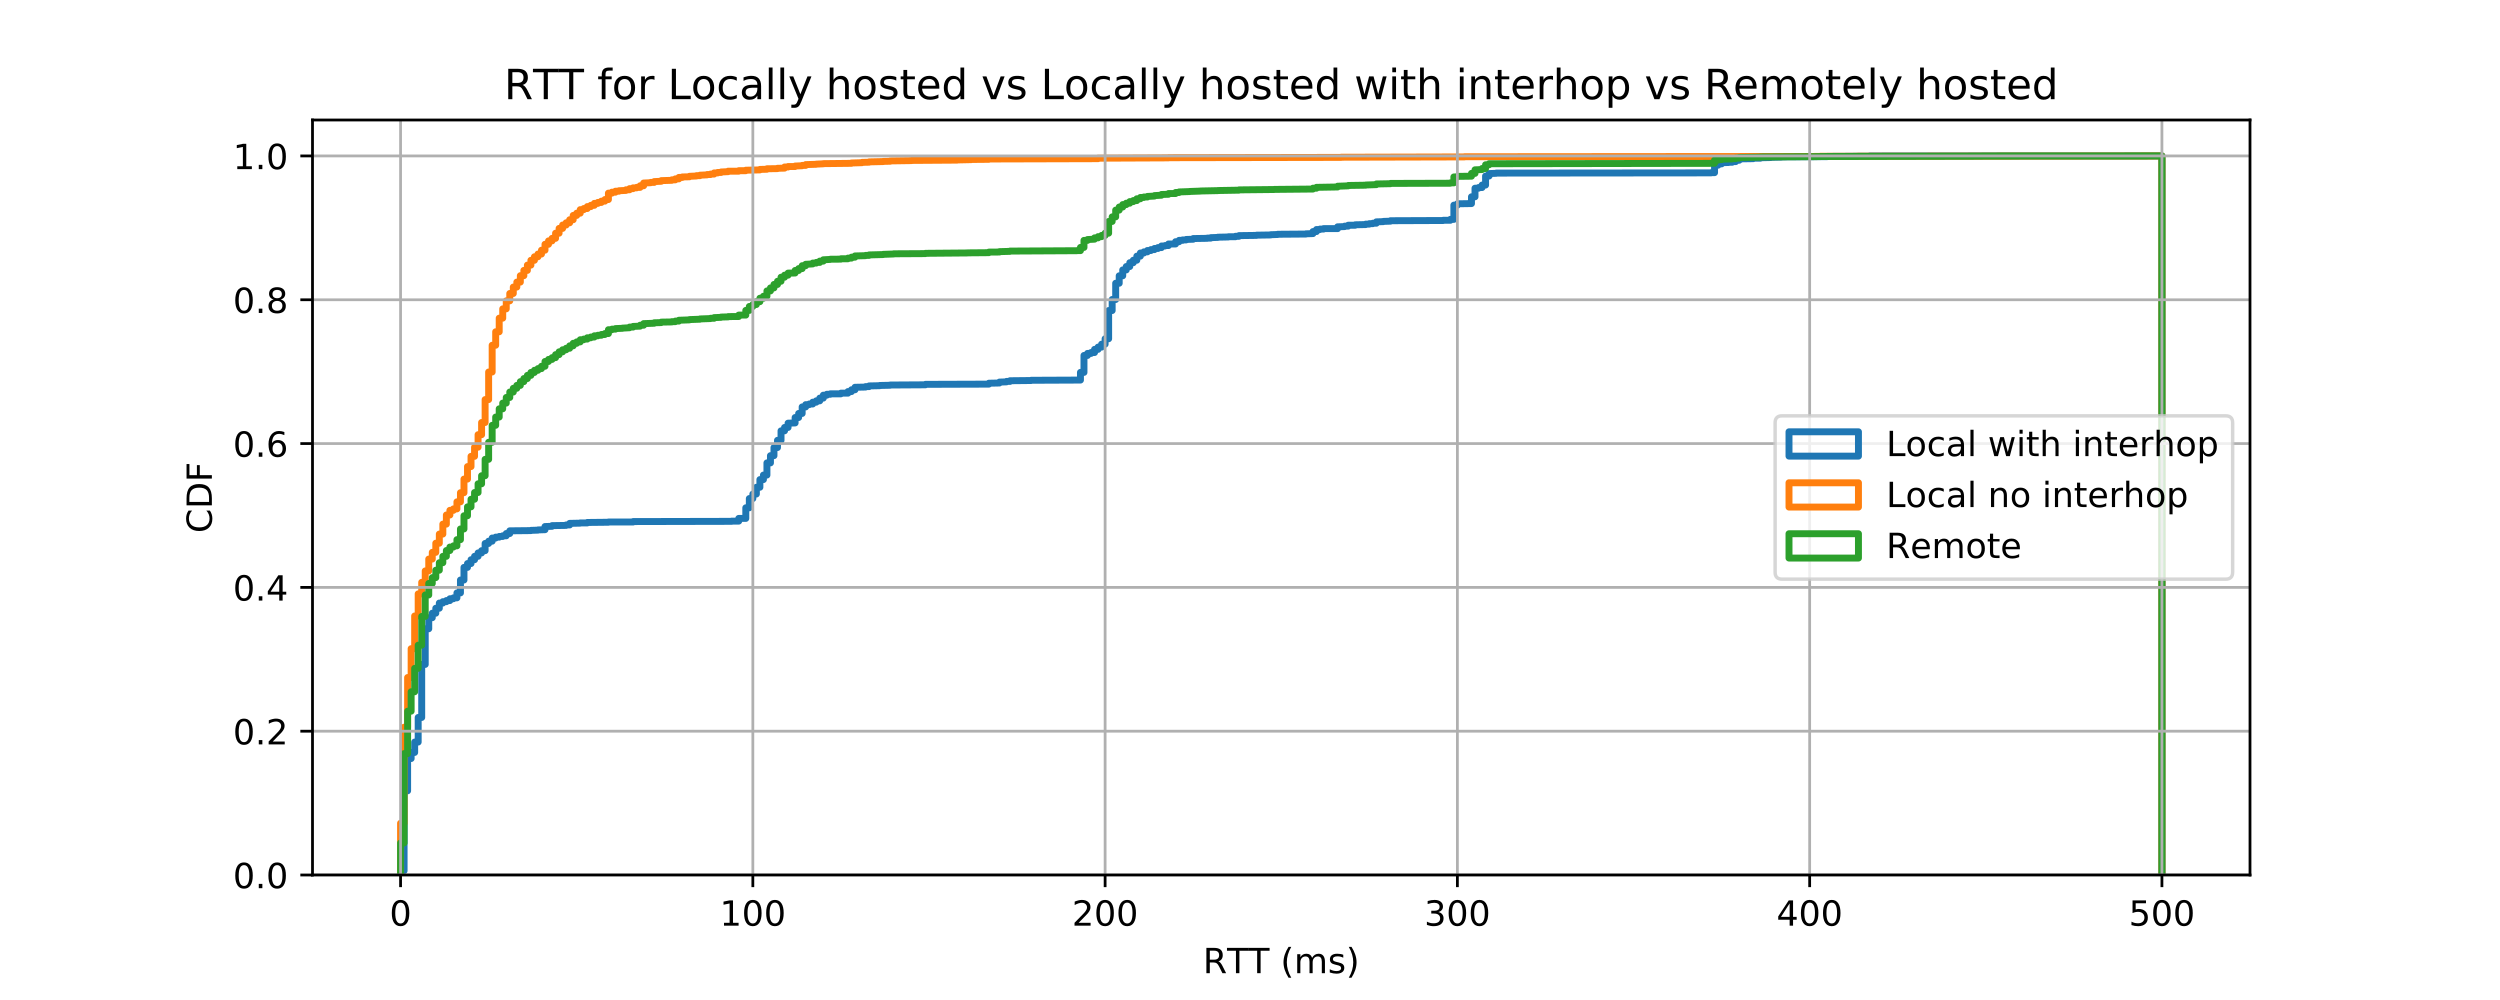 <?xml version="1.0" encoding="utf-8" standalone="no"?>
<!DOCTYPE svg PUBLIC "-//W3C//DTD SVG 1.1//EN"
  "http://www.w3.org/Graphics/SVG/1.1/DTD/svg11.dtd">
<!-- Created with matplotlib (http://matplotlib.org/) -->
<svg height="288pt" version="1.1" viewBox="0 0 720 288" width="720pt" xmlns="http://www.w3.org/2000/svg" xmlns:xlink="http://www.w3.org/1999/xlink">
 <defs>
  <style type="text/css">
*{stroke-linecap:butt;stroke-linejoin:round;}
  </style>
 </defs>
 <g id="figure_1">
  <g id="patch_1">
   <path d="M 0 288 
L 720 288 
L 720 0 
L 0 0 
z
" style="fill:#ffffff;"/>
  </g>
  <g id="axes_1">
   <g id="patch_2">
    <path d="M 90 252 
L 648 252 
L 648 34.56 
L 90 34.56 
z
" style="fill:#ffffff;"/>
   </g>
   <g id="patch_3">
    <path clip-path="url(#p08b2c86647)" d="M 115.364 252 
L 115.364 250.765 
L 116.378 250.765 
L 116.378 227.756 
L 117.393 227.756 
L 117.393 218.461 
L 118.407 218.461 
L 118.407 216.706 
L 119.422 216.706 
L 119.422 213.716 
L 120.436 213.716 
L 120.436 206.631 
L 121.451 206.631 
L 121.451 191.356 
L 122.465 191.356 
L 122.465 181.086 
L 123.48 181.086 
L 123.48 177.902 
L 124.495 177.902 
L 124.495 176.602 
L 125.509 176.602 
L 125.509 175.172 
L 126.524 175.172 
L 126.524 173.677 
L 127.538 173.677 
L 127.538 173.287 
L 128.553 173.287 
L 128.553 172.962 
L 129.567 172.962 
L 129.567 172.442 
L 130.582 172.442 
L 130.582 172.182 
L 131.596 172.182 
L 131.596 170.752 
L 132.611 170.752 
L 132.611 167.047 
L 133.625 167.047 
L 133.625 163.407 
L 134.64 163.407 
L 134.64 162.302 
L 135.655 162.302 
L 135.655 161.197 
L 136.669 161.197 
L 136.669 160.222 
L 137.684 160.222 
L 137.684 159.247 
L 138.698 159.247 
L 138.698 158.597 
L 139.713 158.597 
L 139.713 156.517 
L 140.727 156.517 
L 140.727 155.867 
L 141.742 155.867 
L 141.742 154.957 
L 142.756 154.957 
L 142.756 154.697 
L 143.771 154.697 
L 143.771 154.502 
L 144.785 154.502 
L 144.785 154.307 
L 145.8 154.307 
L 145.8 153.657 
L 146.815 153.657 
L 146.815 152.877 
L 152.902 152.812 
L 152.902 152.747 
L 154.931 152.682 
L 154.931 152.617 
L 156.96 152.552 
L 156.96 151.642 
L 158.989 151.577 
L 158.989 151.382 
L 163.047 151.317 
L 163.047 151.187 
L 164.062 151.187 
L 164.062 150.732 
L 167.105 150.667 
L 167.105 150.602 
L 169.135 150.602 
L 169.135 150.472 
L 175.222 150.407 
L 175.222 150.342 
L 182.324 150.342 
L 182.324 150.212 
L 210.731 150.147 
L 210.731 150.082 
L 212.76 150.082 
L 212.76 149.302 
L 214.789 149.302 
L 214.789 146.247 
L 215.804 146.247 
L 215.804 143.582 
L 216.818 143.582 
L 216.818 142.282 
L 217.833 142.282 
L 217.833 140.332 
L 218.847 140.332 
L 218.847 138.122 
L 219.862 138.122 
L 219.862 136.822 
L 220.876 136.822 
L 220.876 133.312 
L 221.891 133.312 
L 221.891 131.232 
L 222.905 131.232 
L 222.905 128.893 
L 223.92 128.893 
L 223.92 126.813 
L 224.935 126.813 
L 224.935 124.083 
L 225.949 124.083 
L 225.949 123.108 
L 226.964 123.108 
L 226.964 121.873 
L 228.993 121.808 
L 228.993 120.248 
L 230.007 120.248 
L 230.007 119.078 
L 231.022 119.078 
L 231.022 117.193 
L 232.036 117.193 
L 232.036 116.543 
L 233.051 116.543 
L 233.051 116.348 
L 234.065 116.348 
L 234.065 115.828 
L 235.08 115.828 
L 235.08 115.438 
L 236.095 115.438 
L 236.095 114.658 
L 237.109 114.658 
L 237.109 113.813 
L 238.124 113.813 
L 238.124 113.553 
L 239.138 113.553 
L 239.138 113.423 
L 242.182 113.423 
L 242.182 113.228 
L 244.211 113.228 
L 244.211 112.773 
L 245.225 112.773 
L 245.225 112.253 
L 246.24 112.253 
L 246.24 111.538 
L 249.284 111.473 
L 249.284 111.343 
L 250.298 111.343 
L 250.298 111.148 
L 253.342 111.083 
L 253.342 111.018 
L 256.385 110.953 
L 256.385 110.888 
L 266.531 110.823 
L 266.531 110.693 
L 284.793 110.628 
L 284.793 110.368 
L 287.836 110.303 
L 287.836 110.043 
L 289.865 109.978 
L 289.865 109.848 
L 290.88 109.848 
L 290.88 109.653 
L 296.967 109.588 
L 296.967 109.523 
L 311.171 109.458 
L 311.171 107.248 
L 312.185 107.248 
L 312.185 102.373 
L 313.2 102.373 
L 313.2 101.788 
L 314.215 101.788 
L 314.215 101.528 
L 315.229 101.528 
L 315.229 100.618 
L 316.244 100.618 
L 316.244 99.968 
L 317.258 99.968 
L 317.258 99.123 
L 318.273 99.123 
L 318.273 97.563 
L 319.287 97.563 
L 319.287 89.438 
L 320.302 89.438 
L 320.302 86.253 
L 321.316 86.253 
L 321.316 81.574 
L 322.331 81.574 
L 322.331 79.429 
L 323.345 79.429 
L 323.345 77.739 
L 324.36 77.739 
L 324.36 76.764 
L 325.375 76.764 
L 325.375 75.659 
L 326.389 75.659 
L 326.389 74.944 
L 327.404 74.944 
L 327.404 73.774 
L 328.418 73.774 
L 328.418 72.864 
L 329.433 72.864 
L 329.433 72.539 
L 330.447 72.539 
L 330.447 72.149 
L 331.462 72.149 
L 331.462 71.889 
L 332.476 71.889 
L 332.476 71.564 
L 333.491 71.564 
L 333.491 71.304 
L 334.505 71.304 
L 334.505 70.849 
L 335.52 70.849 
L 335.52 70.719 
L 336.535 70.719 
L 336.535 70.264 
L 338.564 70.264 
L 338.564 69.614 
L 339.578 69.614 
L 339.578 69.224 
L 340.593 69.224 
L 340.593 69.094 
L 341.607 69.094 
L 341.607 68.964 
L 343.636 68.899 
L 343.636 68.704 
L 347.695 68.639 
L 347.695 68.574 
L 348.709 68.574 
L 348.709 68.444 
L 350.738 68.379 
L 350.738 68.314 
L 353.782 68.249 
L 353.782 68.184 
L 355.811 68.184 
L 355.811 68.054 
L 356.825 68.054 
L 356.825 67.859 
L 361.898 67.794 
L 361.898 67.729 
L 365.956 67.664 
L 365.956 67.599 
L 367.985 67.534 
L 367.985 67.469 
L 376.102 67.404 
L 376.102 67.339 
L 378.131 67.274 
L 378.131 66.689 
L 379.145 66.689 
L 379.145 66.104 
L 380.16 66.104 
L 380.16 65.974 
L 381.175 65.974 
L 381.175 65.844 
L 385.233 65.844 
L 385.233 65.324 
L 387.262 65.259 
L 387.262 65.129 
L 388.276 65.129 
L 388.276 64.869 
L 390.305 64.869 
L 390.305 64.739 
L 393.349 64.674 
L 393.349 64.544 
L 394.364 64.544 
L 394.364 64.414 
L 395.378 64.414 
L 395.378 64.284 
L 396.393 64.284 
L 396.393 63.894 
L 398.422 63.829 
L 398.422 63.764 
L 400.451 63.699 
L 400.451 63.569 
L 415.669 63.504 
L 415.669 63.439 
L 417.698 63.439 
L 417.698 63.179 
L 418.713 63.179 
L 418.713 59.084 
L 419.727 59.084 
L 419.727 58.694 
L 423.785 58.629 
L 423.785 56.679 
L 424.8 56.679 
L 424.8 54.209 
L 425.815 54.209 
L 425.815 54.014 
L 426.829 54.014 
L 426.829 53.299 
L 427.844 53.299 
L 427.844 50.699 
L 428.858 50.699 
L 428.858 49.984 
L 430.887 49.919 
L 430.887 49.854 
L 492.775 49.789 
L 492.775 49.724 
L 493.789 49.724 
L 493.789 47.579 
L 494.804 47.579 
L 494.804 47.189 
L 495.818 47.189 
L 495.818 46.864 
L 497.847 46.799 
L 497.847 46.734 
L 498.862 46.734 
L 498.862 46.539 
L 499.876 46.539 
L 499.876 46.149 
L 500.891 46.149 
L 500.891 45.759 
L 504.949 45.694 
L 504.949 45.564 
L 506.978 45.564 
L 506.978 45.434 
L 510.022 45.369 
L 510.022 45.304 
L 513.065 45.239 
L 513.065 45.174 
L 526.255 45.109 
L 526.255 45.044 
L 538.429 44.979 
L 538.429 44.914 
L 622.636 44.914 
L 622.636 252 
L 622.636 252 
" style="fill:none;stroke:#1f77b4;stroke-linejoin:miter;stroke-width:2;"/>
   </g>
   <g id="patch_4">
    <path clip-path="url(#p08b2c86647)" d="M 115.364 252 
L 115.364 237.089 
L 116.378 237.089 
L 116.378 209.438 
L 117.393 209.438 
L 117.393 195.128 
L 118.407 195.128 
L 118.407 186.818 
L 119.422 186.818 
L 119.422 177.401 
L 120.436 177.401 
L 120.436 171.031 
L 121.451 171.031 
L 121.451 167.707 
L 122.465 167.707 
L 122.465 164.429 
L 123.48 164.429 
L 123.48 161.013 
L 124.495 161.013 
L 124.495 159.075 
L 125.509 159.075 
L 125.509 156.443 
L 126.524 156.443 
L 126.524 153.812 
L 127.538 153.812 
L 127.538 150.95 
L 128.553 150.95 
L 128.553 148.319 
L 129.567 148.319 
L 129.567 146.98 
L 130.582 146.98 
L 130.582 146.564 
L 131.596 146.564 
L 131.596 144.533 
L 132.611 144.533 
L 132.611 141.902 
L 133.625 141.902 
L 133.625 137.978 
L 134.64 137.978 
L 134.64 134.378 
L 135.655 134.378 
L 135.655 131.423 
L 136.669 131.423 
L 136.669 128.792 
L 137.684 128.792 
L 137.684 125.191 
L 138.698 125.191 
L 138.698 121.683 
L 139.713 121.683 
L 139.713 115.082 
L 140.727 115.082 
L 140.727 107.142 
L 141.742 107.142 
L 141.742 99.432 
L 142.756 99.432 
L 142.756 95.555 
L 143.771 95.555 
L 143.771 91.631 
L 144.785 91.631 
L 144.785 88.953 
L 145.8 88.953 
L 145.8 86.645 
L 146.815 86.645 
L 146.815 84.522 
L 147.829 84.522 
L 147.829 82.675 
L 148.844 82.675 
L 148.844 81.244 
L 149.858 81.244 
L 149.858 79.398 
L 150.873 79.398 
L 150.873 77.874 
L 151.887 77.874 
L 151.887 76.351 
L 152.902 76.351 
L 152.902 74.966 
L 153.916 74.966 
L 153.916 73.951 
L 154.931 73.951 
L 154.931 73.166 
L 155.945 73.166 
L 155.945 72.058 
L 156.96 72.058 
L 156.96 70.35 
L 157.975 70.35 
L 157.975 69.38 
L 158.989 69.38 
L 158.989 68.642 
L 160.004 68.642 
L 160.004 67.165 
L 161.018 67.165 
L 161.018 65.78 
L 162.033 65.78 
L 162.033 64.81 
L 163.047 64.81 
L 163.047 64.164 
L 164.062 64.164 
L 164.062 63.287 
L 165.076 63.287 
L 165.076 62.041 
L 166.091 62.041 
L 166.091 61.394 
L 167.105 61.394 
L 167.105 60.379 
L 168.12 60.379 
L 168.12 60.056 
L 169.135 60.056 
L 169.135 59.502 
L 170.149 59.502 
L 170.149 59.132 
L 171.164 59.132 
L 171.164 58.578 
L 172.178 58.578 
L 172.178 58.301 
L 173.193 58.301 
L 173.193 57.932 
L 174.207 57.932 
L 174.207 57.471 
L 175.222 57.471 
L 175.222 55.624 
L 176.236 55.624 
L 176.236 55.347 
L 177.251 55.347 
L 177.251 55.07 
L 178.265 55.07 
L 178.265 54.932 
L 180.295 54.839 
L 180.295 54.655 
L 181.309 54.655 
L 181.309 54.331 
L 182.324 54.331 
L 182.324 54.101 
L 183.338 54.101 
L 183.338 53.962 
L 184.353 53.962 
L 184.353 53.501 
L 185.367 53.501 
L 185.367 52.716 
L 187.396 52.623 
L 187.396 52.531 
L 188.411 52.531 
L 188.411 52.3 
L 190.44 52.208 
L 190.44 52.023 
L 193.484 51.931 
L 193.484 51.793 
L 194.498 51.793 
L 194.498 51.516 
L 195.513 51.516 
L 195.513 51.1 
L 196.527 51.1 
L 196.527 50.962 
L 198.556 50.915 
L 198.556 50.777 
L 200.585 50.685 
L 200.585 50.592 
L 201.6 50.592 
L 201.6 50.454 
L 203.629 50.361 
L 203.629 50.269 
L 204.644 50.269 
L 204.644 50.131 
L 205.658 50.131 
L 205.658 49.808 
L 206.673 49.808 
L 206.673 49.669 
L 207.687 49.669 
L 207.687 49.531 
L 209.716 49.438 
L 209.716 49.3 
L 212.76 49.3 
L 212.76 49.161 
L 214.789 49.161 
L 214.789 49.023 
L 218.847 48.93 
L 218.847 48.792 
L 220.876 48.746 
L 220.876 48.607 
L 223.92 48.561 
L 223.92 48.469 
L 225.949 48.423 
L 225.949 48.1 
L 226.964 48.1 
L 226.964 47.961 
L 228.993 47.961 
L 228.993 47.823 
L 231.022 47.73 
L 231.022 47.638 
L 232.036 47.638 
L 232.036 47.407 
L 235.08 47.315 
L 235.08 47.269 
L 237.109 47.176 
L 237.109 47.13 
L 245.225 47.038 
L 245.225 46.945 
L 248.269 46.853 
L 248.269 46.761 
L 250.298 46.715 
L 250.298 46.622 
L 254.356 46.53 
L 254.356 46.484 
L 256.385 46.438 
L 256.385 46.345 
L 262.473 46.253 
L 262.473 46.207 
L 275.662 46.115 
L 275.662 46.068 
L 279.72 45.976 
L 279.72 45.93 
L 284.793 45.884 
L 284.793 45.791 
L 316.244 45.699 
L 316.244 45.561 
L 336.535 45.468 
L 336.535 45.422 
L 386.247 45.33 
L 386.247 45.284 
L 421.756 45.191 
L 421.756 45.145 
L 524.225 45.053 
L 524.225 45.007 
L 622.636 44.914 
L 622.636 252 
L 622.636 252 
" style="fill:none;stroke:#ff7f0e;stroke-linejoin:miter;stroke-width:2;"/>
   </g>
   <g id="patch_5">
    <path clip-path="url(#p08b2c86647)" d="M 115.364 252 
L 115.364 242.769 
L 116.378 242.769 
L 116.378 217.045 
L 117.393 217.045 
L 117.393 204.817 
L 118.407 204.817 
L 118.407 199.23 
L 119.422 199.23 
L 119.422 192.482 
L 120.436 192.482 
L 120.436 185.815 
L 121.451 185.815 
L 121.451 177.528 
L 122.465 177.528 
L 122.465 171.347 
L 123.48 171.347 
L 123.48 168.027 
L 124.495 168.027 
L 124.495 166.353 
L 125.509 166.353 
L 125.509 164.221 
L 126.524 164.221 
L 126.524 162.061 
L 127.538 162.061 
L 127.538 160.226 
L 128.553 160.226 
L 128.553 158.552 
L 129.567 158.552 
L 129.567 157.554 
L 130.582 157.554 
L 130.582 157.203 
L 131.596 157.203 
L 131.596 155.421 
L 132.611 155.421 
L 132.611 152.344 
L 133.625 152.344 
L 133.625 148.538 
L 134.64 148.538 
L 134.64 145.974 
L 135.655 145.974 
L 135.655 143.787 
L 136.669 143.787 
L 136.669 141.844 
L 137.684 141.844 
L 137.684 139.334 
L 138.698 139.334 
L 138.698 137.012 
L 139.713 137.012 
L 139.713 132.289 
L 140.727 132.289 
L 140.727 127.376 
L 141.742 127.376 
L 141.742 122.49 
L 142.756 122.49 
L 142.756 120.115 
L 143.771 120.115 
L 143.771 117.74 
L 144.785 117.74 
L 144.785 116.093 
L 145.8 116.093 
L 145.8 114.474 
L 146.815 114.474 
L 146.815 112.908 
L 147.829 112.908 
L 147.829 111.828 
L 148.844 111.828 
L 148.844 110.992 
L 149.858 110.992 
L 149.858 109.912 
L 150.873 109.912 
L 150.873 109.021 
L 151.887 109.021 
L 151.887 108.104 
L 152.902 108.104 
L 152.902 107.267 
L 153.916 107.267 
L 153.916 106.646 
L 154.931 106.646 
L 154.931 106.16 
L 155.945 106.16 
L 155.945 105.485 
L 156.96 105.485 
L 156.96 104.109 
L 157.975 104.109 
L 157.975 103.515 
L 158.989 103.515 
L 158.989 103.002 
L 160.004 103.002 
L 160.004 102.138 
L 161.018 102.138 
L 161.018 101.328 
L 162.033 101.328 
L 162.033 100.735 
L 163.047 100.735 
L 163.047 100.303 
L 164.062 100.303 
L 164.062 99.601 
L 165.076 99.601 
L 165.076 98.872 
L 166.091 98.872 
L 166.091 98.467 
L 167.105 98.467 
L 167.105 97.846 
L 168.12 97.846 
L 168.12 97.657 
L 169.135 97.657 
L 169.135 97.28 
L 170.149 97.28 
L 170.149 97.064 
L 171.164 97.064 
L 171.164 96.713 
L 172.178 96.713 
L 172.178 96.551 
L 173.193 96.551 
L 173.193 96.335 
L 174.207 96.335 
L 174.207 96.065 
L 175.222 96.065 
L 175.222 94.958 
L 176.236 94.958 
L 176.236 94.796 
L 177.251 94.796 
L 177.251 94.634 
L 179.28 94.553 
L 179.28 94.499 
L 181.309 94.391 
L 181.309 94.202 
L 182.324 94.202 
L 182.324 94.013 
L 184.353 93.932 
L 184.353 93.663 
L 185.367 93.663 
L 185.367 93.204 
L 188.411 93.096 
L 188.411 92.961 
L 190.44 92.907 
L 190.44 92.772 
L 193.484 92.718 
L 193.484 92.637 
L 194.498 92.637 
L 194.498 92.475 
L 195.513 92.475 
L 195.513 92.232 
L 198.556 92.124 
L 198.556 92.043 
L 201.6 91.935 
L 201.6 91.854 
L 204.644 91.746 
L 204.644 91.665 
L 205.658 91.665 
L 205.658 91.476 
L 207.687 91.395 
L 207.687 91.314 
L 209.716 91.26 
L 209.716 91.179 
L 212.76 91.152 
L 212.76 90.747 
L 214.789 90.747 
L 214.789 89.398 
L 215.804 89.398 
L 215.804 88.264 
L 216.818 88.264 
L 216.818 87.697 
L 217.833 87.697 
L 217.833 86.887 
L 218.847 86.887 
L 218.847 85.889 
L 219.862 85.889 
L 219.862 85.322 
L 220.876 85.322 
L 220.876 83.783 
L 221.891 83.783 
L 221.891 82.92 
L 222.905 82.92 
L 222.905 81.921 
L 223.92 81.921 
L 223.92 81.003 
L 224.935 81.003 
L 224.935 79.842 
L 225.949 79.842 
L 225.949 79.249 
L 226.964 79.249 
L 226.964 78.655 
L 228.993 78.628 
L 228.993 77.899 
L 230.007 77.899 
L 230.007 77.359 
L 231.022 77.359 
L 231.022 76.522 
L 232.036 76.522 
L 232.036 76.118 
L 234.065 76.01 
L 234.065 75.767 
L 235.08 75.767 
L 235.08 75.578 
L 236.095 75.578 
L 236.095 75.2 
L 237.109 75.2 
L 237.109 74.822 
L 239.138 74.714 
L 239.138 74.66 
L 242.182 74.633 
L 242.182 74.525 
L 244.211 74.525 
L 244.211 74.336 
L 245.225 74.336 
L 245.225 74.066 
L 246.24 74.066 
L 246.24 73.715 
L 249.284 73.634 
L 249.284 73.553 
L 250.298 73.553 
L 250.298 73.418 
L 254.356 73.31 
L 254.356 73.256 
L 257.4 73.148 
L 257.4 73.094 
L 266.531 73.04 
L 266.531 72.959 
L 278.705 72.851 
L 278.705 72.824 
L 284.793 72.77 
L 284.793 72.608 
L 287.836 72.581 
L 287.836 72.474 
L 290.88 72.393 
L 290.88 72.312 
L 310.156 72.204 
L 310.156 72.177 
L 311.171 72.177 
L 311.171 71.259 
L 312.185 71.259 
L 312.185 69.234 
L 313.2 69.234 
L 313.2 68.992 
L 315.229 68.884 
L 315.229 68.506 
L 316.244 68.506 
L 316.244 68.155 
L 317.258 68.155 
L 317.258 67.804 
L 318.273 67.804 
L 318.273 67.156 
L 319.287 67.156 
L 319.287 63.782 
L 320.302 63.782 
L 320.302 62.459 
L 321.316 62.459 
L 321.316 60.516 
L 322.331 60.516 
L 322.331 59.625 
L 323.345 59.625 
L 323.345 58.923 
L 324.36 58.923 
L 324.36 58.518 
L 325.375 58.518 
L 325.375 58.06 
L 326.389 58.06 
L 326.389 57.763 
L 327.404 57.763 
L 327.404 57.25 
L 328.418 57.25 
L 328.418 56.872 
L 329.433 56.872 
L 329.433 56.737 
L 330.447 56.737 
L 330.447 56.575 
L 332.476 56.467 
L 332.476 56.332 
L 334.505 56.224 
L 334.505 56.008 
L 336.535 55.954 
L 336.535 55.738 
L 338.564 55.738 
L 338.564 55.441 
L 339.578 55.441 
L 339.578 55.279 
L 342.622 55.171 
L 342.622 55.144 
L 345.665 55.036 
L 345.665 55.009 
L 350.738 54.901 
L 350.738 54.874 
L 356.825 54.767 
L 356.825 54.686 
L 366.971 54.578 
L 366.971 54.551 
L 378.131 54.443 
L 378.131 54.2 
L 379.145 54.2 
L 379.145 53.957 
L 385.233 53.849 
L 385.233 53.633 
L 388.276 53.525 
L 388.276 53.417 
L 393.349 53.336 
L 393.349 53.282 
L 396.393 53.174 
L 396.393 52.985 
L 400.451 52.904 
L 400.451 52.823 
L 417.698 52.769 
L 417.698 52.661 
L 418.713 52.661 
L 418.713 50.961 
L 419.727 50.961 
L 419.727 50.799 
L 423.785 50.745 
L 423.785 49.935 
L 424.8 49.935 
L 424.8 48.909 
L 426.829 48.828 
L 426.829 48.531 
L 427.844 48.531 
L 427.844 47.452 
L 428.858 47.452 
L 428.858 47.155 
L 492.775 47.047 
L 492.775 47.02 
L 493.789 47.02 
L 493.789 46.129 
L 494.804 46.129 
L 494.804 45.967 
L 495.818 45.967 
L 495.818 45.832 
L 498.862 45.778 
L 498.862 45.697 
L 499.876 45.697 
L 499.876 45.535 
L 500.891 45.535 
L 500.891 45.373 
L 506.978 45.265 
L 506.978 45.211 
L 524.225 45.103 
L 524.225 45.076 
L 570.895 44.968 
L 570.895 44.941 
L 622.636 44.914 
L 622.636 252 
L 622.636 252 
" style="fill:none;stroke:#2ca02c;stroke-linejoin:miter;stroke-width:2;"/>
   </g>
   <g id="matplotlib.axis_1">
    <g id="xtick_1">
     <g id="line2d_1">
      <path clip-path="url(#p08b2c86647)" d="M 115.364 252 
L 115.364 34.56 
" style="fill:none;stroke:#b0b0b0;stroke-linecap:square;stroke-width:0.8;"/>
     </g>
     <g id="line2d_2">
      <defs>
       <path d="M 0 0 
L 0 3.5 
" id="m53695decac" style="stroke:#000000;stroke-width:0.8;"/>
      </defs>
      <g>
       <use style="stroke:#000000;stroke-width:0.8;" x="115.364" xlink:href="#m53695decac" y="252"/>
      </g>
     </g>
     <g id="text_1">
      <!-- 0 -->
      <defs>
       <path d="M 31.781 66.406 
Q 24.172 66.406 20.328 58.906 
Q 16.5 51.422 16.5 36.375 
Q 16.5 21.391 20.328 13.891 
Q 24.172 6.391 31.781 6.391 
Q 39.453 6.391 43.281 13.891 
Q 47.125 21.391 47.125 36.375 
Q 47.125 51.422 43.281 58.906 
Q 39.453 66.406 31.781 66.406 
z
M 31.781 74.219 
Q 44.047 74.219 50.516 64.516 
Q 56.984 54.828 56.984 36.375 
Q 56.984 17.969 50.516 8.266 
Q 44.047 -1.422 31.781 -1.422 
Q 19.531 -1.422 13.062 8.266 
Q 6.594 17.969 6.594 36.375 
Q 6.594 54.828 13.062 64.516 
Q 19.531 74.219 31.781 74.219 
z
" id="DejaVuSans-30"/>
      </defs>
      <g transform="translate(112.182 266.598)scale(0.1 -0.1)">
       <use xlink:href="#DejaVuSans-30"/>
      </g>
     </g>
    </g>
    <g id="xtick_2">
     <g id="line2d_3">
      <path clip-path="url(#p08b2c86647)" d="M 216.818 252 
L 216.818 34.56 
" style="fill:none;stroke:#b0b0b0;stroke-linecap:square;stroke-width:0.8;"/>
     </g>
     <g id="line2d_4">
      <g>
       <use style="stroke:#000000;stroke-width:0.8;" x="216.818" xlink:href="#m53695decac" y="252"/>
      </g>
     </g>
     <g id="text_2">
      <!-- 100 -->
      <defs>
       <path d="M 12.406 8.297 
L 28.516 8.297 
L 28.516 63.922 
L 10.984 60.406 
L 10.984 69.391 
L 28.422 72.906 
L 38.281 72.906 
L 38.281 8.297 
L 54.391 8.297 
L 54.391 0 
L 12.406 0 
z
" id="DejaVuSans-31"/>
      </defs>
      <g transform="translate(207.274 266.598)scale(0.1 -0.1)">
       <use xlink:href="#DejaVuSans-31"/>
       <use x="63.623" xlink:href="#DejaVuSans-30"/>
       <use x="127.246" xlink:href="#DejaVuSans-30"/>
      </g>
     </g>
    </g>
    <g id="xtick_3">
     <g id="line2d_5">
      <path clip-path="url(#p08b2c86647)" d="M 318.273 252 
L 318.273 34.56 
" style="fill:none;stroke:#b0b0b0;stroke-linecap:square;stroke-width:0.8;"/>
     </g>
     <g id="line2d_6">
      <g>
       <use style="stroke:#000000;stroke-width:0.8;" x="318.273" xlink:href="#m53695decac" y="252"/>
      </g>
     </g>
     <g id="text_3">
      <!-- 200 -->
      <defs>
       <path d="M 19.188 8.297 
L 53.609 8.297 
L 53.609 0 
L 7.328 0 
L 7.328 8.297 
Q 12.938 14.109 22.625 23.891 
Q 32.328 33.688 34.812 36.531 
Q 39.547 41.844 41.422 45.531 
Q 43.312 49.219 43.312 52.781 
Q 43.312 58.594 39.234 62.25 
Q 35.156 65.922 28.609 65.922 
Q 23.969 65.922 18.812 64.312 
Q 13.672 62.703 7.812 59.422 
L 7.812 69.391 
Q 13.766 71.781 18.938 73 
Q 24.125 74.219 28.422 74.219 
Q 39.75 74.219 46.484 68.547 
Q 53.219 62.891 53.219 53.422 
Q 53.219 48.922 51.531 44.891 
Q 49.859 40.875 45.406 35.406 
Q 44.188 33.984 37.641 27.219 
Q 31.109 20.453 19.188 8.297 
z
" id="DejaVuSans-32"/>
      </defs>
      <g transform="translate(308.729 266.598)scale(0.1 -0.1)">
       <use xlink:href="#DejaVuSans-32"/>
       <use x="63.623" xlink:href="#DejaVuSans-30"/>
       <use x="127.246" xlink:href="#DejaVuSans-30"/>
      </g>
     </g>
    </g>
    <g id="xtick_4">
     <g id="line2d_7">
      <path clip-path="url(#p08b2c86647)" d="M 419.727 252 
L 419.727 34.56 
" style="fill:none;stroke:#b0b0b0;stroke-linecap:square;stroke-width:0.8;"/>
     </g>
     <g id="line2d_8">
      <g>
       <use style="stroke:#000000;stroke-width:0.8;" x="419.727" xlink:href="#m53695decac" y="252"/>
      </g>
     </g>
     <g id="text_4">
      <!-- 300 -->
      <defs>
       <path d="M 40.578 39.312 
Q 47.656 37.797 51.625 33 
Q 55.609 28.219 55.609 21.188 
Q 55.609 10.406 48.188 4.484 
Q 40.766 -1.422 27.094 -1.422 
Q 22.516 -1.422 17.656 -0.516 
Q 12.797 0.391 7.625 2.203 
L 7.625 11.719 
Q 11.719 9.328 16.594 8.109 
Q 21.484 6.891 26.812 6.891 
Q 36.078 6.891 40.938 10.547 
Q 45.797 14.203 45.797 21.188 
Q 45.797 27.641 41.281 31.266 
Q 36.766 34.906 28.719 34.906 
L 20.219 34.906 
L 20.219 43.016 
L 29.109 43.016 
Q 36.375 43.016 40.234 45.922 
Q 44.094 48.828 44.094 54.297 
Q 44.094 59.906 40.109 62.906 
Q 36.141 65.922 28.719 65.922 
Q 24.656 65.922 20.016 65.031 
Q 15.375 64.156 9.812 62.312 
L 9.812 71.094 
Q 15.438 72.656 20.344 73.438 
Q 25.25 74.219 29.594 74.219 
Q 40.828 74.219 47.359 69.109 
Q 53.906 64.016 53.906 55.328 
Q 53.906 49.266 50.438 45.094 
Q 46.969 40.922 40.578 39.312 
z
" id="DejaVuSans-33"/>
      </defs>
      <g transform="translate(410.184 266.598)scale(0.1 -0.1)">
       <use xlink:href="#DejaVuSans-33"/>
       <use x="63.623" xlink:href="#DejaVuSans-30"/>
       <use x="127.246" xlink:href="#DejaVuSans-30"/>
      </g>
     </g>
    </g>
    <g id="xtick_5">
     <g id="line2d_9">
      <path clip-path="url(#p08b2c86647)" d="M 521.182 252 
L 521.182 34.56 
" style="fill:none;stroke:#b0b0b0;stroke-linecap:square;stroke-width:0.8;"/>
     </g>
     <g id="line2d_10">
      <g>
       <use style="stroke:#000000;stroke-width:0.8;" x="521.182" xlink:href="#m53695decac" y="252"/>
      </g>
     </g>
     <g id="text_5">
      <!-- 400 -->
      <defs>
       <path d="M 37.797 64.312 
L 12.891 25.391 
L 37.797 25.391 
z
M 35.203 72.906 
L 47.609 72.906 
L 47.609 25.391 
L 58.016 25.391 
L 58.016 17.188 
L 47.609 17.188 
L 47.609 0 
L 37.797 0 
L 37.797 17.188 
L 4.891 17.188 
L 4.891 26.703 
z
" id="DejaVuSans-34"/>
      </defs>
      <g transform="translate(511.638 266.598)scale(0.1 -0.1)">
       <use xlink:href="#DejaVuSans-34"/>
       <use x="63.623" xlink:href="#DejaVuSans-30"/>
       <use x="127.246" xlink:href="#DejaVuSans-30"/>
      </g>
     </g>
    </g>
    <g id="xtick_6">
     <g id="line2d_11">
      <path clip-path="url(#p08b2c86647)" d="M 622.636 252 
L 622.636 34.56 
" style="fill:none;stroke:#b0b0b0;stroke-linecap:square;stroke-width:0.8;"/>
     </g>
     <g id="line2d_12">
      <g>
       <use style="stroke:#000000;stroke-width:0.8;" x="622.636" xlink:href="#m53695decac" y="252"/>
      </g>
     </g>
     <g id="text_6">
      <!-- 500 -->
      <defs>
       <path d="M 10.797 72.906 
L 49.516 72.906 
L 49.516 64.594 
L 19.828 64.594 
L 19.828 46.734 
Q 21.969 47.469 24.109 47.828 
Q 26.266 48.188 28.422 48.188 
Q 40.625 48.188 47.75 41.5 
Q 54.891 34.812 54.891 23.391 
Q 54.891 11.625 47.562 5.094 
Q 40.234 -1.422 26.906 -1.422 
Q 22.312 -1.422 17.547 -0.641 
Q 12.797 0.141 7.719 1.703 
L 7.719 11.625 
Q 12.109 9.234 16.797 8.062 
Q 21.484 6.891 26.703 6.891 
Q 35.156 6.891 40.078 11.328 
Q 45.016 15.766 45.016 23.391 
Q 45.016 31 40.078 35.438 
Q 35.156 39.891 26.703 39.891 
Q 22.75 39.891 18.812 39.016 
Q 14.891 38.141 10.797 36.281 
z
" id="DejaVuSans-35"/>
      </defs>
      <g transform="translate(613.093 266.598)scale(0.1 -0.1)">
       <use xlink:href="#DejaVuSans-35"/>
       <use x="63.623" xlink:href="#DejaVuSans-30"/>
       <use x="127.246" xlink:href="#DejaVuSans-30"/>
      </g>
     </g>
    </g>
    <g id="text_7">
     <!-- RTT (ms) -->
     <defs>
      <path d="M 44.391 34.188 
Q 47.562 33.109 50.562 29.594 
Q 53.562 26.078 56.594 19.922 
L 66.609 0 
L 56 0 
L 46.688 18.703 
Q 43.062 26.031 39.672 28.422 
Q 36.281 30.812 30.422 30.812 
L 19.672 30.812 
L 19.672 0 
L 9.812 0 
L 9.812 72.906 
L 32.078 72.906 
Q 44.578 72.906 50.734 67.672 
Q 56.891 62.453 56.891 51.906 
Q 56.891 45.016 53.688 40.469 
Q 50.484 35.938 44.391 34.188 
z
M 19.672 64.797 
L 19.672 38.922 
L 32.078 38.922 
Q 39.203 38.922 42.844 42.219 
Q 46.484 45.516 46.484 51.906 
Q 46.484 58.297 42.844 61.547 
Q 39.203 64.797 32.078 64.797 
z
" id="DejaVuSans-52"/>
      <path d="M -0.297 72.906 
L 61.375 72.906 
L 61.375 64.594 
L 35.5 64.594 
L 35.5 0 
L 25.594 0 
L 25.594 64.594 
L -0.297 64.594 
z
" id="DejaVuSans-54"/>
      <path id="DejaVuSans-20"/>
      <path d="M 31 75.875 
Q 24.469 64.656 21.281 53.656 
Q 18.109 42.672 18.109 31.391 
Q 18.109 20.125 21.312 9.062 
Q 24.516 -2 31 -13.188 
L 23.188 -13.188 
Q 15.875 -1.703 12.234 9.375 
Q 8.594 20.453 8.594 31.391 
Q 8.594 42.281 12.203 53.312 
Q 15.828 64.359 23.188 75.875 
z
" id="DejaVuSans-28"/>
      <path d="M 52 44.188 
Q 55.375 50.25 60.062 53.125 
Q 64.75 56 71.094 56 
Q 79.641 56 84.281 50.016 
Q 88.922 44.047 88.922 33.016 
L 88.922 0 
L 79.891 0 
L 79.891 32.719 
Q 79.891 40.578 77.094 44.375 
Q 74.312 48.188 68.609 48.188 
Q 61.625 48.188 57.562 43.547 
Q 53.516 38.922 53.516 30.906 
L 53.516 0 
L 44.484 0 
L 44.484 32.719 
Q 44.484 40.625 41.703 44.406 
Q 38.922 48.188 33.109 48.188 
Q 26.219 48.188 22.156 43.531 
Q 18.109 38.875 18.109 30.906 
L 18.109 0 
L 9.078 0 
L 9.078 54.688 
L 18.109 54.688 
L 18.109 46.188 
Q 21.188 51.219 25.484 53.609 
Q 29.781 56 35.688 56 
Q 41.656 56 45.828 52.969 
Q 50 49.953 52 44.188 
z
" id="DejaVuSans-6d"/>
      <path d="M 44.281 53.078 
L 44.281 44.578 
Q 40.484 46.531 36.375 47.5 
Q 32.281 48.484 27.875 48.484 
Q 21.188 48.484 17.844 46.438 
Q 14.5 44.391 14.5 40.281 
Q 14.5 37.156 16.891 35.375 
Q 19.281 33.594 26.516 31.984 
L 29.594 31.297 
Q 39.156 29.25 43.188 25.516 
Q 47.219 21.781 47.219 15.094 
Q 47.219 7.469 41.188 3.016 
Q 35.156 -1.422 24.609 -1.422 
Q 20.219 -1.422 15.453 -0.562 
Q 10.688 0.297 5.422 2 
L 5.422 11.281 
Q 10.406 8.688 15.234 7.391 
Q 20.062 6.109 24.812 6.109 
Q 31.156 6.109 34.562 8.281 
Q 37.984 10.453 37.984 14.406 
Q 37.984 18.062 35.516 20.016 
Q 33.062 21.969 24.703 23.781 
L 21.578 24.516 
Q 13.234 26.266 9.516 29.906 
Q 5.812 33.547 5.812 39.891 
Q 5.812 47.609 11.281 51.797 
Q 16.75 56 26.812 56 
Q 31.781 56 36.172 55.266 
Q 40.578 54.547 44.281 53.078 
z
" id="DejaVuSans-73"/>
      <path d="M 8.016 75.875 
L 15.828 75.875 
Q 23.141 64.359 26.781 53.312 
Q 30.422 42.281 30.422 31.391 
Q 30.422 20.453 26.781 9.375 
Q 23.141 -1.703 15.828 -13.188 
L 8.016 -13.188 
Q 14.5 -2 17.703 9.062 
Q 20.906 20.125 20.906 31.391 
Q 20.906 42.672 17.703 53.656 
Q 14.5 64.656 8.016 75.875 
z
" id="DejaVuSans-29"/>
     </defs>
     <g transform="translate(346.459 280.277)scale(0.1 -0.1)">
      <use xlink:href="#DejaVuSans-52"/>
      <use x="69.373" xlink:href="#DejaVuSans-54"/>
      <use x="130.441" xlink:href="#DejaVuSans-54"/>
      <use x="191.525" xlink:href="#DejaVuSans-20"/>
      <use x="223.312" xlink:href="#DejaVuSans-28"/>
      <use x="262.326" xlink:href="#DejaVuSans-6d"/>
      <use x="359.738" xlink:href="#DejaVuSans-73"/>
      <use x="411.838" xlink:href="#DejaVuSans-29"/>
     </g>
    </g>
   </g>
   <g id="matplotlib.axis_2">
    <g id="ytick_1">
     <g id="line2d_13">
      <path clip-path="url(#p08b2c86647)" d="M 90 252 
L 648 252 
" style="fill:none;stroke:#b0b0b0;stroke-linecap:square;stroke-width:0.8;"/>
     </g>
     <g id="line2d_14">
      <defs>
       <path d="M 0 0 
L -3.5 0 
" id="m1f607c3c1d" style="stroke:#000000;stroke-width:0.8;"/>
      </defs>
      <g>
       <use style="stroke:#000000;stroke-width:0.8;" x="90" xlink:href="#m1f607c3c1d" y="252"/>
      </g>
     </g>
     <g id="text_8">
      <!-- 0.0 -->
      <defs>
       <path d="M 10.688 12.406 
L 21 12.406 
L 21 0 
L 10.688 0 
z
" id="DejaVuSans-2e"/>
      </defs>
      <g transform="translate(67.097 255.799)scale(0.1 -0.1)">
       <use xlink:href="#DejaVuSans-30"/>
       <use x="63.623" xlink:href="#DejaVuSans-2e"/>
       <use x="95.41" xlink:href="#DejaVuSans-30"/>
      </g>
     </g>
    </g>
    <g id="ytick_2">
     <g id="line2d_15">
      <path clip-path="url(#p08b2c86647)" d="M 90 210.583 
L 648 210.583 
" style="fill:none;stroke:#b0b0b0;stroke-linecap:square;stroke-width:0.8;"/>
     </g>
     <g id="line2d_16">
      <g>
       <use style="stroke:#000000;stroke-width:0.8;" x="90" xlink:href="#m1f607c3c1d" y="210.583"/>
      </g>
     </g>
     <g id="text_9">
      <!-- 0.2 -->
      <g transform="translate(67.097 214.382)scale(0.1 -0.1)">
       <use xlink:href="#DejaVuSans-30"/>
       <use x="63.623" xlink:href="#DejaVuSans-2e"/>
       <use x="95.41" xlink:href="#DejaVuSans-32"/>
      </g>
     </g>
    </g>
    <g id="ytick_3">
     <g id="line2d_17">
      <path clip-path="url(#p08b2c86647)" d="M 90 169.166 
L 648 169.166 
" style="fill:none;stroke:#b0b0b0;stroke-linecap:square;stroke-width:0.8;"/>
     </g>
     <g id="line2d_18">
      <g>
       <use style="stroke:#000000;stroke-width:0.8;" x="90" xlink:href="#m1f607c3c1d" y="169.166"/>
      </g>
     </g>
     <g id="text_10">
      <!-- 0.4 -->
      <g transform="translate(67.097 172.965)scale(0.1 -0.1)">
       <use xlink:href="#DejaVuSans-30"/>
       <use x="63.623" xlink:href="#DejaVuSans-2e"/>
       <use x="95.41" xlink:href="#DejaVuSans-34"/>
      </g>
     </g>
    </g>
    <g id="ytick_4">
     <g id="line2d_19">
      <path clip-path="url(#p08b2c86647)" d="M 90 127.749 
L 648 127.749 
" style="fill:none;stroke:#b0b0b0;stroke-linecap:square;stroke-width:0.8;"/>
     </g>
     <g id="line2d_20">
      <g>
       <use style="stroke:#000000;stroke-width:0.8;" x="90" xlink:href="#m1f607c3c1d" y="127.749"/>
      </g>
     </g>
     <g id="text_11">
      <!-- 0.6 -->
      <defs>
       <path d="M 33.016 40.375 
Q 26.375 40.375 22.484 35.828 
Q 18.609 31.297 18.609 23.391 
Q 18.609 15.531 22.484 10.953 
Q 26.375 6.391 33.016 6.391 
Q 39.656 6.391 43.531 10.953 
Q 47.406 15.531 47.406 23.391 
Q 47.406 31.297 43.531 35.828 
Q 39.656 40.375 33.016 40.375 
z
M 52.594 71.297 
L 52.594 62.312 
Q 48.875 64.062 45.094 64.984 
Q 41.312 65.922 37.594 65.922 
Q 27.828 65.922 22.672 59.328 
Q 17.531 52.734 16.797 39.406 
Q 19.672 43.656 24.016 45.922 
Q 28.375 48.188 33.594 48.188 
Q 44.578 48.188 50.953 41.516 
Q 57.328 34.859 57.328 23.391 
Q 57.328 12.156 50.688 5.359 
Q 44.047 -1.422 33.016 -1.422 
Q 20.359 -1.422 13.672 8.266 
Q 6.984 17.969 6.984 36.375 
Q 6.984 53.656 15.188 63.938 
Q 23.391 74.219 37.203 74.219 
Q 40.922 74.219 44.703 73.484 
Q 48.484 72.75 52.594 71.297 
z
" id="DejaVuSans-36"/>
      </defs>
      <g transform="translate(67.097 131.548)scale(0.1 -0.1)">
       <use xlink:href="#DejaVuSans-30"/>
       <use x="63.623" xlink:href="#DejaVuSans-2e"/>
       <use x="95.41" xlink:href="#DejaVuSans-36"/>
      </g>
     </g>
    </g>
    <g id="ytick_5">
     <g id="line2d_21">
      <path clip-path="url(#p08b2c86647)" d="M 90 86.331 
L 648 86.331 
" style="fill:none;stroke:#b0b0b0;stroke-linecap:square;stroke-width:0.8;"/>
     </g>
     <g id="line2d_22">
      <g>
       <use style="stroke:#000000;stroke-width:0.8;" x="90" xlink:href="#m1f607c3c1d" y="86.331"/>
      </g>
     </g>
     <g id="text_12">
      <!-- 0.8 -->
      <defs>
       <path d="M 31.781 34.625 
Q 24.75 34.625 20.719 30.859 
Q 16.703 27.094 16.703 20.516 
Q 16.703 13.922 20.719 10.156 
Q 24.75 6.391 31.781 6.391 
Q 38.812 6.391 42.859 10.172 
Q 46.922 13.969 46.922 20.516 
Q 46.922 27.094 42.891 30.859 
Q 38.875 34.625 31.781 34.625 
z
M 21.922 38.812 
Q 15.578 40.375 12.031 44.719 
Q 8.5 49.078 8.5 55.328 
Q 8.5 64.062 14.719 69.141 
Q 20.953 74.219 31.781 74.219 
Q 42.672 74.219 48.875 69.141 
Q 55.078 64.062 55.078 55.328 
Q 55.078 49.078 51.531 44.719 
Q 48 40.375 41.703 38.812 
Q 48.828 37.156 52.797 32.312 
Q 56.781 27.484 56.781 20.516 
Q 56.781 9.906 50.312 4.234 
Q 43.844 -1.422 31.781 -1.422 
Q 19.734 -1.422 13.25 4.234 
Q 6.781 9.906 6.781 20.516 
Q 6.781 27.484 10.781 32.312 
Q 14.797 37.156 21.922 38.812 
z
M 18.312 54.391 
Q 18.312 48.734 21.844 45.562 
Q 25.391 42.391 31.781 42.391 
Q 38.141 42.391 41.719 45.562 
Q 45.312 48.734 45.312 54.391 
Q 45.312 60.062 41.719 63.234 
Q 38.141 66.406 31.781 66.406 
Q 25.391 66.406 21.844 63.234 
Q 18.312 60.062 18.312 54.391 
z
" id="DejaVuSans-38"/>
      </defs>
      <g transform="translate(67.097 90.131)scale(0.1 -0.1)">
       <use xlink:href="#DejaVuSans-30"/>
       <use x="63.623" xlink:href="#DejaVuSans-2e"/>
       <use x="95.41" xlink:href="#DejaVuSans-38"/>
      </g>
     </g>
    </g>
    <g id="ytick_6">
     <g id="line2d_23">
      <path clip-path="url(#p08b2c86647)" d="M 90 44.914 
L 648 44.914 
" style="fill:none;stroke:#b0b0b0;stroke-linecap:square;stroke-width:0.8;"/>
     </g>
     <g id="line2d_24">
      <g>
       <use style="stroke:#000000;stroke-width:0.8;" x="90" xlink:href="#m1f607c3c1d" y="44.914"/>
      </g>
     </g>
     <g id="text_13">
      <!-- 1.0 -->
      <g transform="translate(67.097 48.714)scale(0.1 -0.1)">
       <use xlink:href="#DejaVuSans-31"/>
       <use x="63.623" xlink:href="#DejaVuSans-2e"/>
       <use x="95.41" xlink:href="#DejaVuSans-30"/>
      </g>
     </g>
    </g>
    <g id="text_14">
     <!-- CDF -->
     <defs>
      <path d="M 64.406 67.281 
L 64.406 56.891 
Q 59.422 61.531 53.781 63.812 
Q 48.141 66.109 41.797 66.109 
Q 29.297 66.109 22.656 58.469 
Q 16.016 50.828 16.016 36.375 
Q 16.016 21.969 22.656 14.328 
Q 29.297 6.688 41.797 6.688 
Q 48.141 6.688 53.781 8.984 
Q 59.422 11.281 64.406 15.922 
L 64.406 5.609 
Q 59.234 2.094 53.438 0.328 
Q 47.656 -1.422 41.219 -1.422 
Q 24.656 -1.422 15.125 8.703 
Q 5.609 18.844 5.609 36.375 
Q 5.609 53.953 15.125 64.078 
Q 24.656 74.219 41.219 74.219 
Q 47.75 74.219 53.531 72.484 
Q 59.328 70.75 64.406 67.281 
z
" id="DejaVuSans-43"/>
      <path d="M 19.672 64.797 
L 19.672 8.109 
L 31.594 8.109 
Q 46.688 8.109 53.688 14.938 
Q 60.688 21.781 60.688 36.531 
Q 60.688 51.172 53.688 57.984 
Q 46.688 64.797 31.594 64.797 
z
M 9.812 72.906 
L 30.078 72.906 
Q 51.266 72.906 61.172 64.094 
Q 71.094 55.281 71.094 36.531 
Q 71.094 17.672 61.125 8.828 
Q 51.172 0 30.078 0 
L 9.812 0 
z
" id="DejaVuSans-44"/>
      <path d="M 9.812 72.906 
L 51.703 72.906 
L 51.703 64.594 
L 19.672 64.594 
L 19.672 43.109 
L 48.578 43.109 
L 48.578 34.812 
L 19.672 34.812 
L 19.672 0 
L 9.812 0 
z
" id="DejaVuSans-46"/>
     </defs>
     <g transform="translate(61.017 153.497)rotate(-90)scale(0.1 -0.1)">
      <use xlink:href="#DejaVuSans-43"/>
      <use x="69.824" xlink:href="#DejaVuSans-44"/>
      <use x="146.826" xlink:href="#DejaVuSans-46"/>
     </g>
    </g>
   </g>
   <g id="patch_6">
    <path d="M 90 252 
L 90 34.56 
" style="fill:none;stroke:#000000;stroke-linecap:square;stroke-linejoin:miter;stroke-width:0.8;"/>
   </g>
   <g id="patch_7">
    <path d="M 648 252 
L 648 34.56 
" style="fill:none;stroke:#000000;stroke-linecap:square;stroke-linejoin:miter;stroke-width:0.8;"/>
   </g>
   <g id="patch_8">
    <path d="M 90 252 
L 648 252 
" style="fill:none;stroke:#000000;stroke-linecap:square;stroke-linejoin:miter;stroke-width:0.8;"/>
   </g>
   <g id="patch_9">
    <path d="M 90 34.56 
L 648 34.56 
" style="fill:none;stroke:#000000;stroke-linecap:square;stroke-linejoin:miter;stroke-width:0.8;"/>
   </g>
   <g id="text_15">
    <!-- RTT for Locally hosted vs Locally hosted with interhop vs Remotely hosted -->
    <defs>
     <path d="M 37.109 75.984 
L 37.109 68.5 
L 28.516 68.5 
Q 23.688 68.5 21.797 66.547 
Q 19.922 64.594 19.922 59.516 
L 19.922 54.688 
L 34.719 54.688 
L 34.719 47.703 
L 19.922 47.703 
L 19.922 0 
L 10.891 0 
L 10.891 47.703 
L 2.297 47.703 
L 2.297 54.688 
L 10.891 54.688 
L 10.891 58.5 
Q 10.891 67.625 15.141 71.797 
Q 19.391 75.984 28.609 75.984 
z
" id="DejaVuSans-66"/>
     <path d="M 30.609 48.391 
Q 23.391 48.391 19.188 42.75 
Q 14.984 37.109 14.984 27.297 
Q 14.984 17.484 19.156 11.844 
Q 23.344 6.203 30.609 6.203 
Q 37.797 6.203 41.984 11.859 
Q 46.188 17.531 46.188 27.297 
Q 46.188 37.016 41.984 42.703 
Q 37.797 48.391 30.609 48.391 
z
M 30.609 56 
Q 42.328 56 49.016 48.375 
Q 55.719 40.766 55.719 27.297 
Q 55.719 13.875 49.016 6.219 
Q 42.328 -1.422 30.609 -1.422 
Q 18.844 -1.422 12.172 6.219 
Q 5.516 13.875 5.516 27.297 
Q 5.516 40.766 12.172 48.375 
Q 18.844 56 30.609 56 
z
" id="DejaVuSans-6f"/>
     <path d="M 41.109 46.297 
Q 39.594 47.172 37.812 47.578 
Q 36.031 48 33.891 48 
Q 26.266 48 22.188 43.047 
Q 18.109 38.094 18.109 28.812 
L 18.109 0 
L 9.078 0 
L 9.078 54.688 
L 18.109 54.688 
L 18.109 46.188 
Q 20.953 51.172 25.484 53.578 
Q 30.031 56 36.531 56 
Q 37.453 56 38.578 55.875 
Q 39.703 55.766 41.062 55.516 
z
" id="DejaVuSans-72"/>
     <path d="M 9.812 72.906 
L 19.672 72.906 
L 19.672 8.297 
L 55.172 8.297 
L 55.172 0 
L 9.812 0 
z
" id="DejaVuSans-4c"/>
     <path d="M 48.781 52.594 
L 48.781 44.188 
Q 44.969 46.297 41.141 47.344 
Q 37.312 48.391 33.406 48.391 
Q 24.656 48.391 19.812 42.844 
Q 14.984 37.312 14.984 27.297 
Q 14.984 17.281 19.812 11.734 
Q 24.656 6.203 33.406 6.203 
Q 37.312 6.203 41.141 7.25 
Q 44.969 8.297 48.781 10.406 
L 48.781 2.094 
Q 45.016 0.344 40.984 -0.531 
Q 36.969 -1.422 32.422 -1.422 
Q 20.062 -1.422 12.781 6.344 
Q 5.516 14.109 5.516 27.297 
Q 5.516 40.672 12.859 48.328 
Q 20.219 56 33.016 56 
Q 37.156 56 41.109 55.141 
Q 45.062 54.297 48.781 52.594 
z
" id="DejaVuSans-63"/>
     <path d="M 34.281 27.484 
Q 23.391 27.484 19.188 25 
Q 14.984 22.516 14.984 16.5 
Q 14.984 11.719 18.141 8.906 
Q 21.297 6.109 26.703 6.109 
Q 34.188 6.109 38.703 11.406 
Q 43.219 16.703 43.219 25.484 
L 43.219 27.484 
z
M 52.203 31.203 
L 52.203 0 
L 43.219 0 
L 43.219 8.297 
Q 40.141 3.328 35.547 0.953 
Q 30.953 -1.422 24.312 -1.422 
Q 15.922 -1.422 10.953 3.297 
Q 6 8.016 6 15.922 
Q 6 25.141 12.172 29.828 
Q 18.359 34.516 30.609 34.516 
L 43.219 34.516 
L 43.219 35.406 
Q 43.219 41.609 39.141 45 
Q 35.062 48.391 27.688 48.391 
Q 23 48.391 18.547 47.266 
Q 14.109 46.141 10.016 43.891 
L 10.016 52.203 
Q 14.938 54.109 19.578 55.047 
Q 24.219 56 28.609 56 
Q 40.484 56 46.344 49.844 
Q 52.203 43.703 52.203 31.203 
z
" id="DejaVuSans-61"/>
     <path d="M 9.422 75.984 
L 18.406 75.984 
L 18.406 0 
L 9.422 0 
z
" id="DejaVuSans-6c"/>
     <path d="M 32.172 -5.078 
Q 28.375 -14.844 24.75 -17.812 
Q 21.141 -20.797 15.094 -20.797 
L 7.906 -20.797 
L 7.906 -13.281 
L 13.188 -13.281 
Q 16.891 -13.281 18.938 -11.516 
Q 21 -9.766 23.484 -3.219 
L 25.094 0.875 
L 2.984 54.688 
L 12.5 54.688 
L 29.594 11.922 
L 46.688 54.688 
L 56.203 54.688 
z
" id="DejaVuSans-79"/>
     <path d="M 54.891 33.016 
L 54.891 0 
L 45.906 0 
L 45.906 32.719 
Q 45.906 40.484 42.875 44.328 
Q 39.844 48.188 33.797 48.188 
Q 26.516 48.188 22.312 43.547 
Q 18.109 38.922 18.109 30.906 
L 18.109 0 
L 9.078 0 
L 9.078 75.984 
L 18.109 75.984 
L 18.109 46.188 
Q 21.344 51.125 25.703 53.562 
Q 30.078 56 35.797 56 
Q 45.219 56 50.047 50.172 
Q 54.891 44.344 54.891 33.016 
z
" id="DejaVuSans-68"/>
     <path d="M 18.312 70.219 
L 18.312 54.688 
L 36.812 54.688 
L 36.812 47.703 
L 18.312 47.703 
L 18.312 18.016 
Q 18.312 11.328 20.141 9.422 
Q 21.969 7.516 27.594 7.516 
L 36.812 7.516 
L 36.812 0 
L 27.594 0 
Q 17.188 0 13.234 3.875 
Q 9.281 7.766 9.281 18.016 
L 9.281 47.703 
L 2.688 47.703 
L 2.688 54.688 
L 9.281 54.688 
L 9.281 70.219 
z
" id="DejaVuSans-74"/>
     <path d="M 56.203 29.594 
L 56.203 25.203 
L 14.891 25.203 
Q 15.484 15.922 20.484 11.062 
Q 25.484 6.203 34.422 6.203 
Q 39.594 6.203 44.453 7.469 
Q 49.312 8.734 54.109 11.281 
L 54.109 2.781 
Q 49.266 0.734 44.188 -0.344 
Q 39.109 -1.422 33.891 -1.422 
Q 20.797 -1.422 13.156 6.188 
Q 5.516 13.812 5.516 26.812 
Q 5.516 40.234 12.766 48.109 
Q 20.016 56 32.328 56 
Q 43.359 56 49.781 48.891 
Q 56.203 41.797 56.203 29.594 
z
M 47.219 32.234 
Q 47.125 39.594 43.094 43.984 
Q 39.062 48.391 32.422 48.391 
Q 24.906 48.391 20.391 44.141 
Q 15.875 39.891 15.188 32.172 
z
" id="DejaVuSans-65"/>
     <path d="M 45.406 46.391 
L 45.406 75.984 
L 54.391 75.984 
L 54.391 0 
L 45.406 0 
L 45.406 8.203 
Q 42.578 3.328 38.25 0.953 
Q 33.938 -1.422 27.875 -1.422 
Q 17.969 -1.422 11.734 6.484 
Q 5.516 14.406 5.516 27.297 
Q 5.516 40.188 11.734 48.094 
Q 17.969 56 27.875 56 
Q 33.938 56 38.25 53.625 
Q 42.578 51.266 45.406 46.391 
z
M 14.797 27.297 
Q 14.797 17.391 18.875 11.75 
Q 22.953 6.109 30.078 6.109 
Q 37.203 6.109 41.297 11.75 
Q 45.406 17.391 45.406 27.297 
Q 45.406 37.203 41.297 42.844 
Q 37.203 48.484 30.078 48.484 
Q 22.953 48.484 18.875 42.844 
Q 14.797 37.203 14.797 27.297 
z
" id="DejaVuSans-64"/>
     <path d="M 2.984 54.688 
L 12.5 54.688 
L 29.594 8.797 
L 46.688 54.688 
L 56.203 54.688 
L 35.688 0 
L 23.484 0 
z
" id="DejaVuSans-76"/>
     <path d="M 4.203 54.688 
L 13.188 54.688 
L 24.422 12.016 
L 35.594 54.688 
L 46.188 54.688 
L 57.422 12.016 
L 68.609 54.688 
L 77.594 54.688 
L 63.281 0 
L 52.688 0 
L 40.922 44.828 
L 29.109 0 
L 18.5 0 
z
" id="DejaVuSans-77"/>
     <path d="M 9.422 54.688 
L 18.406 54.688 
L 18.406 0 
L 9.422 0 
z
M 9.422 75.984 
L 18.406 75.984 
L 18.406 64.594 
L 9.422 64.594 
z
" id="DejaVuSans-69"/>
     <path d="M 54.891 33.016 
L 54.891 0 
L 45.906 0 
L 45.906 32.719 
Q 45.906 40.484 42.875 44.328 
Q 39.844 48.188 33.797 48.188 
Q 26.516 48.188 22.312 43.547 
Q 18.109 38.922 18.109 30.906 
L 18.109 0 
L 9.078 0 
L 9.078 54.688 
L 18.109 54.688 
L 18.109 46.188 
Q 21.344 51.125 25.703 53.562 
Q 30.078 56 35.797 56 
Q 45.219 56 50.047 50.172 
Q 54.891 44.344 54.891 33.016 
z
" id="DejaVuSans-6e"/>
     <path d="M 18.109 8.203 
L 18.109 -20.797 
L 9.078 -20.797 
L 9.078 54.688 
L 18.109 54.688 
L 18.109 46.391 
Q 20.953 51.266 25.266 53.625 
Q 29.594 56 35.594 56 
Q 45.562 56 51.781 48.094 
Q 58.016 40.188 58.016 27.297 
Q 58.016 14.406 51.781 6.484 
Q 45.562 -1.422 35.594 -1.422 
Q 29.594 -1.422 25.266 0.953 
Q 20.953 3.328 18.109 8.203 
z
M 48.688 27.297 
Q 48.688 37.203 44.609 42.844 
Q 40.531 48.484 33.406 48.484 
Q 26.266 48.484 22.188 42.844 
Q 18.109 37.203 18.109 27.297 
Q 18.109 17.391 22.188 11.75 
Q 26.266 6.109 33.406 6.109 
Q 40.531 6.109 44.609 11.75 
Q 48.688 17.391 48.688 27.297 
z
" id="DejaVuSans-70"/>
    </defs>
    <g transform="translate(145.198 28.56)scale(0.12 -0.12)">
     <use xlink:href="#DejaVuSans-52"/>
     <use x="69.373" xlink:href="#DejaVuSans-54"/>
     <use x="130.441" xlink:href="#DejaVuSans-54"/>
     <use x="191.525" xlink:href="#DejaVuSans-20"/>
     <use x="223.312" xlink:href="#DejaVuSans-66"/>
     <use x="258.518" xlink:href="#DejaVuSans-6f"/>
     <use x="319.699" xlink:href="#DejaVuSans-72"/>
     <use x="360.812" xlink:href="#DejaVuSans-20"/>
     <use x="392.6" xlink:href="#DejaVuSans-4c"/>
     <use x="448.297" xlink:href="#DejaVuSans-6f"/>
     <use x="509.479" xlink:href="#DejaVuSans-63"/>
     <use x="564.459" xlink:href="#DejaVuSans-61"/>
     <use x="625.738" xlink:href="#DejaVuSans-6c"/>
     <use x="653.521" xlink:href="#DejaVuSans-6c"/>
     <use x="681.305" xlink:href="#DejaVuSans-79"/>
     <use x="740.484" xlink:href="#DejaVuSans-20"/>
     <use x="772.271" xlink:href="#DejaVuSans-68"/>
     <use x="835.65" xlink:href="#DejaVuSans-6f"/>
     <use x="896.832" xlink:href="#DejaVuSans-73"/>
     <use x="948.932" xlink:href="#DejaVuSans-74"/>
     <use x="988.141" xlink:href="#DejaVuSans-65"/>
     <use x="1049.664" xlink:href="#DejaVuSans-64"/>
     <use x="1113.141" xlink:href="#DejaVuSans-20"/>
     <use x="1144.928" xlink:href="#DejaVuSans-76"/>
     <use x="1204.107" xlink:href="#DejaVuSans-73"/>
     <use x="1256.207" xlink:href="#DejaVuSans-20"/>
     <use x="1287.994" xlink:href="#DejaVuSans-4c"/>
     <use x="1343.691" xlink:href="#DejaVuSans-6f"/>
     <use x="1404.873" xlink:href="#DejaVuSans-63"/>
     <use x="1459.854" xlink:href="#DejaVuSans-61"/>
     <use x="1521.133" xlink:href="#DejaVuSans-6c"/>
     <use x="1548.916" xlink:href="#DejaVuSans-6c"/>
     <use x="1576.699" xlink:href="#DejaVuSans-79"/>
     <use x="1635.879" xlink:href="#DejaVuSans-20"/>
     <use x="1667.666" xlink:href="#DejaVuSans-68"/>
     <use x="1731.045" xlink:href="#DejaVuSans-6f"/>
     <use x="1792.227" xlink:href="#DejaVuSans-73"/>
     <use x="1844.326" xlink:href="#DejaVuSans-74"/>
     <use x="1883.535" xlink:href="#DejaVuSans-65"/>
     <use x="1945.059" xlink:href="#DejaVuSans-64"/>
     <use x="2008.535" xlink:href="#DejaVuSans-20"/>
     <use x="2040.322" xlink:href="#DejaVuSans-77"/>
     <use x="2122.109" xlink:href="#DejaVuSans-69"/>
     <use x="2149.893" xlink:href="#DejaVuSans-74"/>
     <use x="2189.102" xlink:href="#DejaVuSans-68"/>
     <use x="2252.48" xlink:href="#DejaVuSans-20"/>
     <use x="2284.268" xlink:href="#DejaVuSans-69"/>
     <use x="2312.051" xlink:href="#DejaVuSans-6e"/>
     <use x="2375.43" xlink:href="#DejaVuSans-74"/>
     <use x="2414.639" xlink:href="#DejaVuSans-65"/>
     <use x="2476.162" xlink:href="#DejaVuSans-72"/>
     <use x="2517.26" xlink:href="#DejaVuSans-68"/>
     <use x="2580.639" xlink:href="#DejaVuSans-6f"/>
     <use x="2641.82" xlink:href="#DejaVuSans-70"/>
     <use x="2705.297" xlink:href="#DejaVuSans-20"/>
     <use x="2737.084" xlink:href="#DejaVuSans-76"/>
     <use x="2796.264" xlink:href="#DejaVuSans-73"/>
     <use x="2848.363" xlink:href="#DejaVuSans-20"/>
     <use x="2880.15" xlink:href="#DejaVuSans-52"/>
     <use x="2949.57" xlink:href="#DejaVuSans-65"/>
     <use x="3011.094" xlink:href="#DejaVuSans-6d"/>
     <use x="3108.506" xlink:href="#DejaVuSans-6f"/>
     <use x="3169.688" xlink:href="#DejaVuSans-74"/>
     <use x="3208.896" xlink:href="#DejaVuSans-65"/>
     <use x="3270.42" xlink:href="#DejaVuSans-6c"/>
     <use x="3298.203" xlink:href="#DejaVuSans-79"/>
     <use x="3357.383" xlink:href="#DejaVuSans-20"/>
     <use x="3389.17" xlink:href="#DejaVuSans-68"/>
     <use x="3452.549" xlink:href="#DejaVuSans-6f"/>
     <use x="3513.73" xlink:href="#DejaVuSans-73"/>
     <use x="3565.83" xlink:href="#DejaVuSans-74"/>
     <use x="3605.039" xlink:href="#DejaVuSans-65"/>
     <use x="3666.562" xlink:href="#DejaVuSans-64"/>
    </g>
   </g>
   <g id="legend_1">
    <g id="patch_10">
     <path d="M 513.233 166.797 
L 641 166.797 
Q 643 166.797 643 164.797 
L 643 121.763 
Q 643 119.763 641 119.763 
L 513.233 119.763 
Q 511.233 119.763 511.233 121.763 
L 511.233 164.797 
Q 511.233 166.797 513.233 166.797 
z
" style="fill:#ffffff;opacity:0.8;stroke:#cccccc;stroke-linejoin:miter;"/>
    </g>
    <g id="patch_11">
     <path d="M 515.233 131.361 
L 535.233 131.361 
L 535.233 124.361 
L 515.233 124.361 
z
" style="fill:none;stroke:#1f77b4;stroke-linejoin:miter;stroke-width:2;"/>
    </g>
    <g id="text_16">
     <!-- Local with interhop -->
     <g transform="translate(543.233 131.361)scale(0.1 -0.1)">
      <use xlink:href="#DejaVuSans-4c"/>
      <use x="55.697" xlink:href="#DejaVuSans-6f"/>
      <use x="116.879" xlink:href="#DejaVuSans-63"/>
      <use x="171.859" xlink:href="#DejaVuSans-61"/>
      <use x="233.139" xlink:href="#DejaVuSans-6c"/>
      <use x="260.922" xlink:href="#DejaVuSans-20"/>
      <use x="292.709" xlink:href="#DejaVuSans-77"/>
      <use x="374.496" xlink:href="#DejaVuSans-69"/>
      <use x="402.279" xlink:href="#DejaVuSans-74"/>
      <use x="441.488" xlink:href="#DejaVuSans-68"/>
      <use x="504.867" xlink:href="#DejaVuSans-20"/>
      <use x="536.654" xlink:href="#DejaVuSans-69"/>
      <use x="564.438" xlink:href="#DejaVuSans-6e"/>
      <use x="627.816" xlink:href="#DejaVuSans-74"/>
      <use x="667.025" xlink:href="#DejaVuSans-65"/>
      <use x="728.549" xlink:href="#DejaVuSans-72"/>
      <use x="769.646" xlink:href="#DejaVuSans-68"/>
      <use x="833.025" xlink:href="#DejaVuSans-6f"/>
      <use x="894.207" xlink:href="#DejaVuSans-70"/>
     </g>
    </g>
    <g id="patch_12">
     <path d="M 515.233 146.039 
L 535.233 146.039 
L 535.233 139.039 
L 515.233 139.039 
z
" style="fill:none;stroke:#ff7f0e;stroke-linejoin:miter;stroke-width:2;"/>
    </g>
    <g id="text_17">
     <!-- Local no interhop -->
     <g transform="translate(543.233 146.039)scale(0.1 -0.1)">
      <use xlink:href="#DejaVuSans-4c"/>
      <use x="55.697" xlink:href="#DejaVuSans-6f"/>
      <use x="116.879" xlink:href="#DejaVuSans-63"/>
      <use x="171.859" xlink:href="#DejaVuSans-61"/>
      <use x="233.139" xlink:href="#DejaVuSans-6c"/>
      <use x="260.922" xlink:href="#DejaVuSans-20"/>
      <use x="292.709" xlink:href="#DejaVuSans-6e"/>
      <use x="356.088" xlink:href="#DejaVuSans-6f"/>
      <use x="417.27" xlink:href="#DejaVuSans-20"/>
      <use x="449.057" xlink:href="#DejaVuSans-69"/>
      <use x="476.84" xlink:href="#DejaVuSans-6e"/>
      <use x="540.219" xlink:href="#DejaVuSans-74"/>
      <use x="579.428" xlink:href="#DejaVuSans-65"/>
      <use x="640.951" xlink:href="#DejaVuSans-72"/>
      <use x="682.049" xlink:href="#DejaVuSans-68"/>
      <use x="745.428" xlink:href="#DejaVuSans-6f"/>
      <use x="806.609" xlink:href="#DejaVuSans-70"/>
     </g>
    </g>
    <g id="patch_13">
     <path d="M 515.233 160.718 
L 535.233 160.718 
L 535.233 153.718 
L 515.233 153.718 
z
" style="fill:none;stroke:#2ca02c;stroke-linejoin:miter;stroke-width:2;"/>
    </g>
    <g id="text_18">
     <!-- Remote -->
     <g transform="translate(543.233 160.718)scale(0.1 -0.1)">
      <use xlink:href="#DejaVuSans-52"/>
      <use x="69.42" xlink:href="#DejaVuSans-65"/>
      <use x="130.943" xlink:href="#DejaVuSans-6d"/>
      <use x="228.355" xlink:href="#DejaVuSans-6f"/>
      <use x="289.537" xlink:href="#DejaVuSans-74"/>
      <use x="328.746" xlink:href="#DejaVuSans-65"/>
     </g>
    </g>
   </g>
  </g>
 </g>
 <defs>
  <clipPath id="p08b2c86647">
   <rect height="217.44" width="558" x="90" y="34.56"/>
  </clipPath>
 </defs>
</svg>
